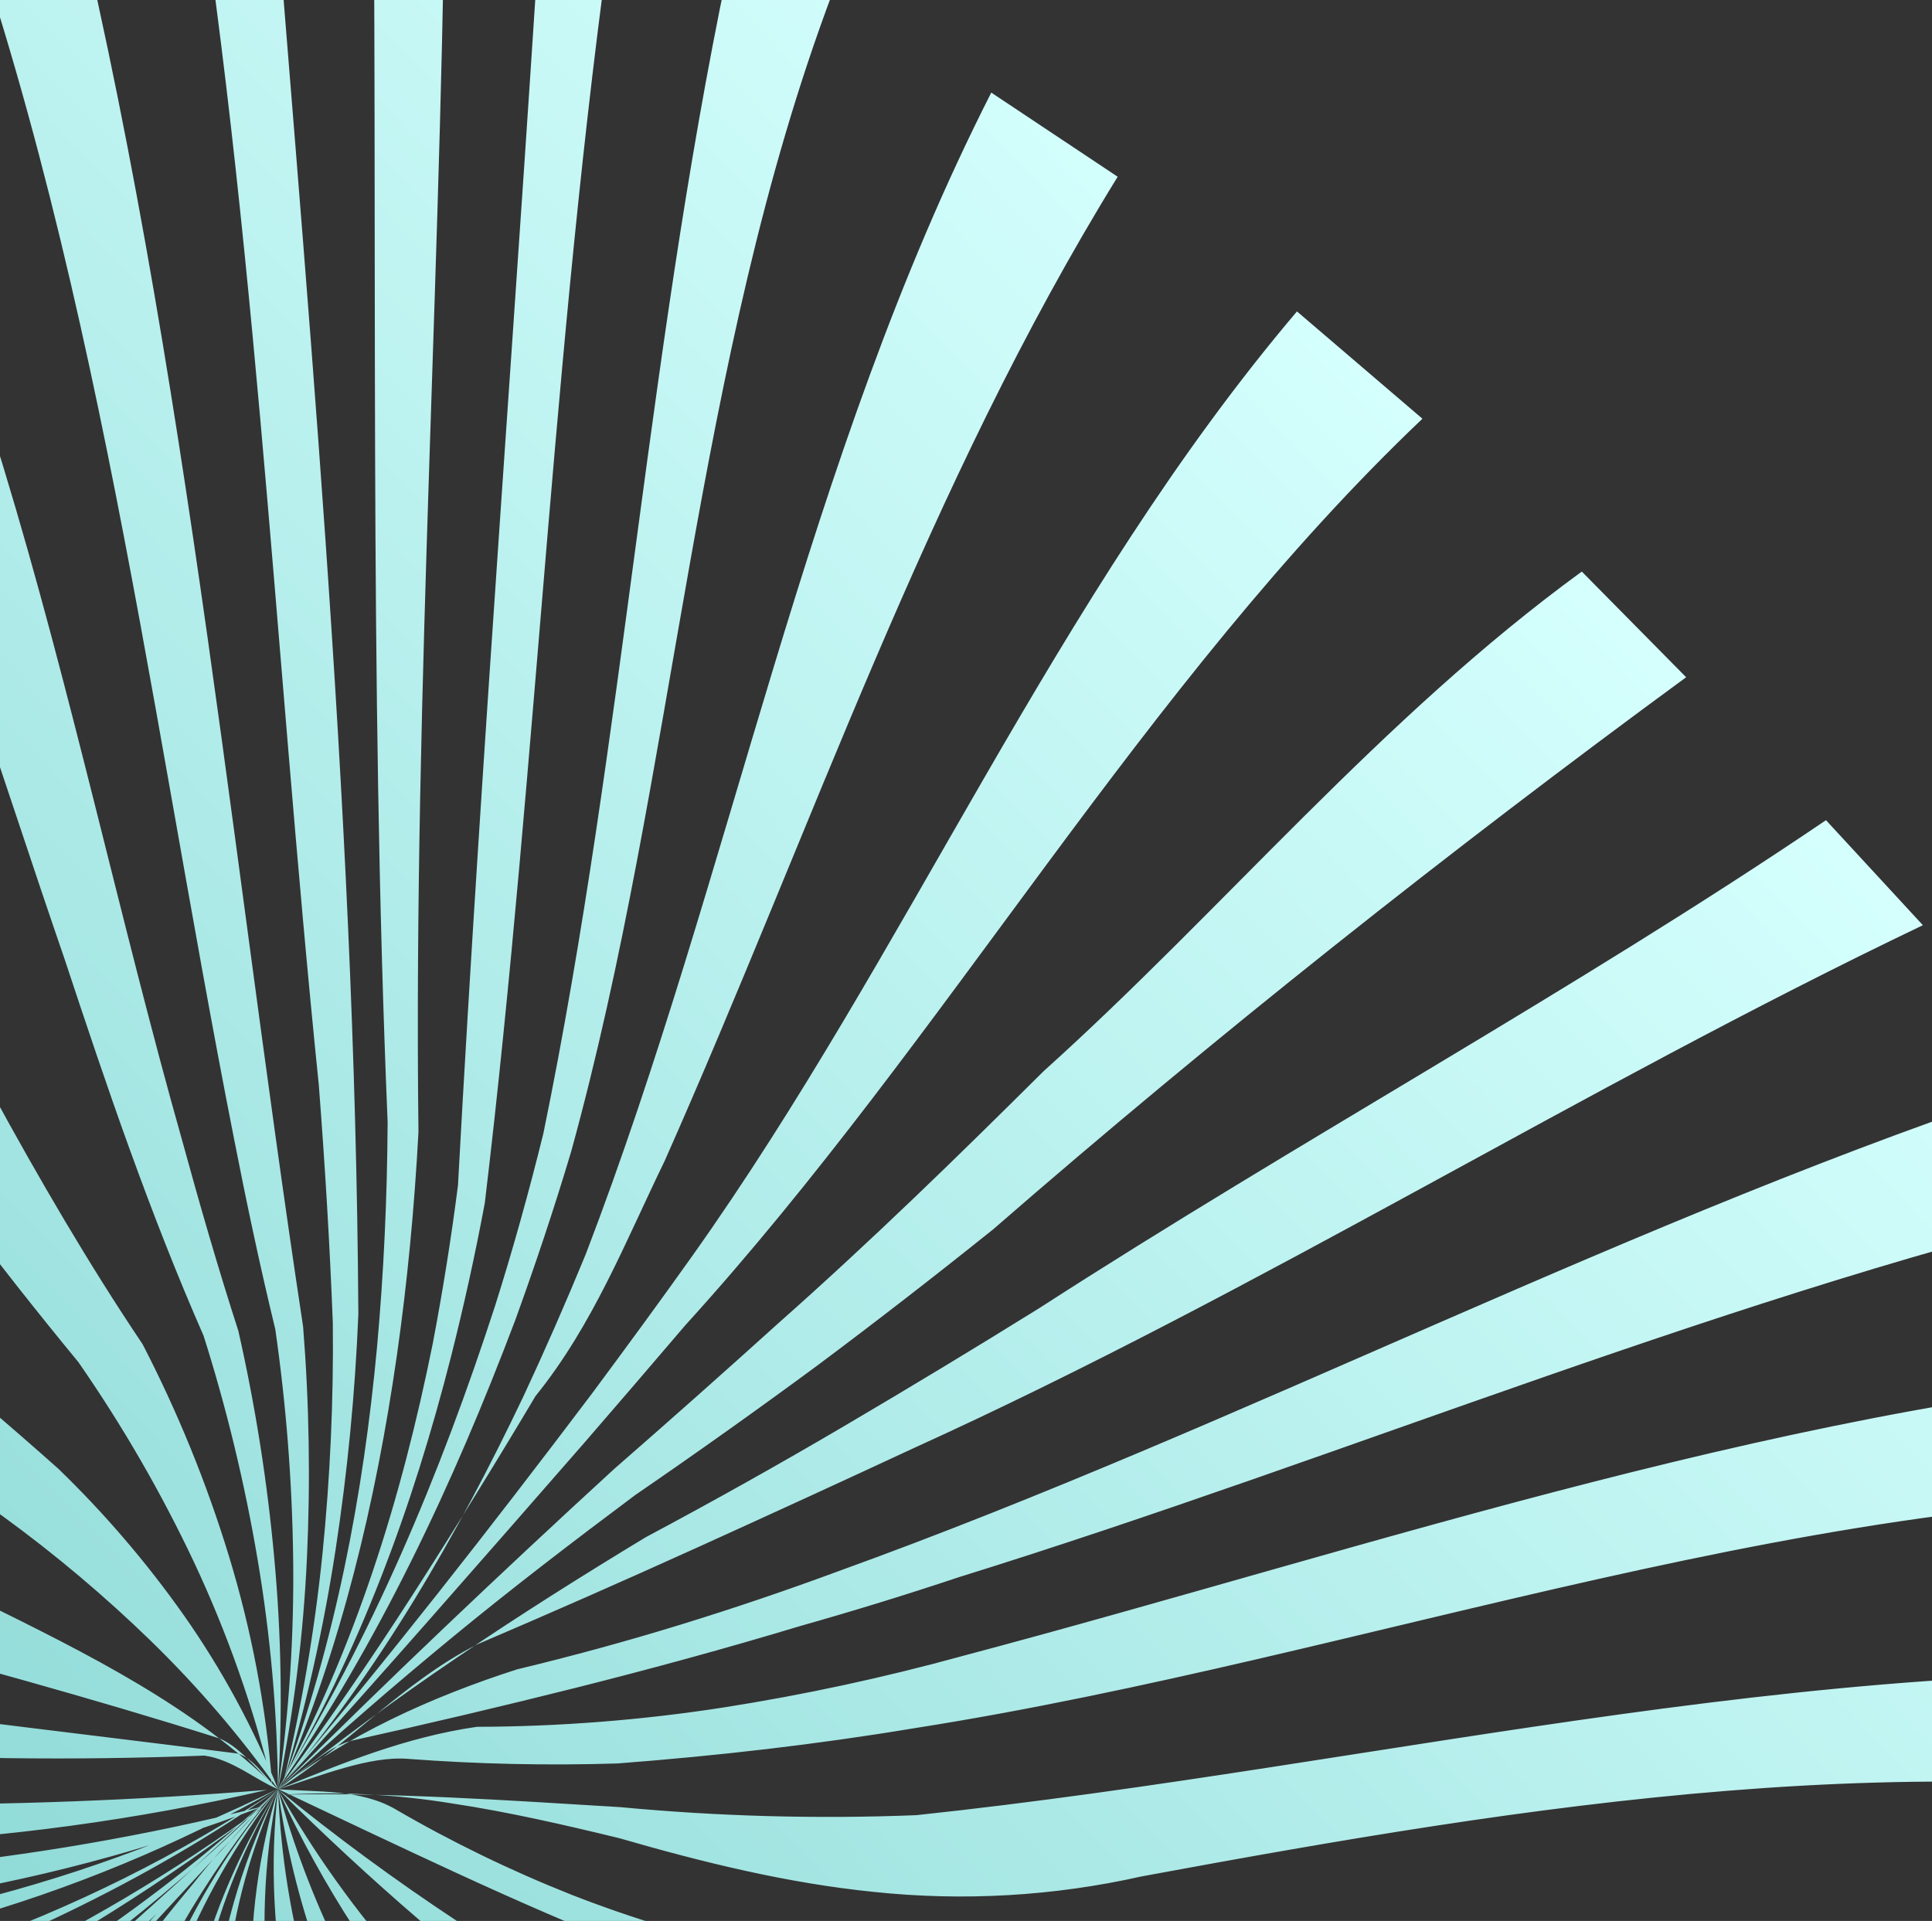 <svg width="178" height="177" viewBox="0 0 178 177" fill="none" xmlns="http://www.w3.org/2000/svg">
<rect x="0" y="0" width="178" height="177" fill="#333333" stroke="none"/>
<path d="M-140.564 249.722C-104.507 222.514 -59.817 210.451 -19.598 191.696C-14.433 189.392 -9.345 186.992 -4.354 184.432C5.712 179.363 15.278 173.357 24.219 166.494C15.98 172.543 7.16 177.759 -2.11 182.065C-6.736 184.252 -11.476 186.264 -16.258 188.153C-60.541 206.992 -110.258 211.807 -151.1 238.665L-140.564 249.722ZM-178.441 193.395C-174.763 192.292 -170.334 190.482 -166.309 190.214C-115.789 189.895 -67.819 189.239 -19.17 180.644C-13.986 179.638 -8.854 178.433 -3.795 176.986C6.456 174.111 16.329 170.025 25.614 164.815C16.027 169.571 5.927 173.212 -4.488 175.667C-9.677 176.926 -14.931 177.947 -20.233 178.794C-68.996 186.255 -116.497 186.374 -168.018 179.178C-172.11 178.439 -176.539 180.249 -181.319 181.193L-178.441 193.395ZM-182.179 164.425C-130.406 175.197 -77.945 181.319 -24.821 176.966C-19.23 176.524 -13.677 175.898 -8.175 175.017C2.881 173.317 13.725 170.447 24.176 166.457C13.533 169.134 2.704 171.007 -8.219 172.058C-13.687 172.608 -19.186 172.988 -24.693 173.237C-53.675 174.129 -80.914 174.926 -111.439 171.897C-136.931 168.534 -156.917 156.719 -180.452 152.539L-182.179 164.425ZM-163.973 222.431C-122.034 202.48 -72.924 203.77 -28.496 188.89C-23.662 187.548 -18.925 186.112 -14.239 184.517C-0.206 179.74 13.283 173.538 25.594 164.892C16.511 170.912 6.722 175.79 -3.553 179.416C-8.633 181.254 -13.795 182.83 -19.021 184.207C-58.957 193.246 -99.08 197.929 -140.746 202.21C-151.75 203.951 -161.748 205.625 -171.262 210.406L-163.973 222.431ZM-158.473 111.436C-125.401 143.549 -80.592 156.244 -34.876 159.721C-28.972 160.397 -23.055 160.926 -17.127 161.308C-5.162 162.077 6.836 162.23 18.817 161.763C21.366 162.1 23.512 163.979 25.591 164.852C24.519 163.912 23.379 161.966 21.836 161.563C12.662 160.403 3.651 159.328 -5.237 158.209C-14.126 157.091 -22.886 155.923 -31.566 154.578C-75.016 148.763 -120.765 137.141 -149.824 101.744L-158.473 111.436ZM-136.649 87.881C-132.026 94.132 -126.74 99.865 -120.883 104.979C-103.65 120.879 -81.85 129.541 -60.05 137.151C-52.63 139.601 -45.162 141.799 -37.704 143.912C-30.246 146.025 -22.87 147.972 -15.643 149.959C-9.649 151.568 -3.649 153.181 2.335 154.866C8.319 156.552 14.293 158.303 20.229 160.184C22.308 161.057 23.984 163.473 25.593 164.882C18.017 157.298 8.09 152.397 -1.836 147.496C-6.434 145.527 -11.098 143.784 -15.793 142.175C-22.836 140.227 -29.919 138.129 -36.941 135.8C-43.963 133.471 -50.939 130.937 -57.767 128.104C-71.663 123.32 -84.338 115.064 -96.27 107.127C-102.16 102.903 -107.7 98.21 -112.834 93.094C-118.036 87.903 -122.738 82.235 -126.881 76.164L-136.649 87.881ZM-114.843 273.378C-108.033 268.751 -101.254 264.258 -94.541 258.758C-69.301 235.351 -42.922 213.889 -14.062 195.548C-9.374 192.448 -4.718 189.329 -0.16 186.105C8.966 179.657 17.721 172.788 25.622 164.85C14.445 175.447 1.709 183.494 -11.506 190.78C-15.909 193.21 -20.368 195.563 -24.888 197.909C-60.97 216.098 -94.931 237.557 -125.445 264.139L-114.843 273.378ZM-174.852 136.555C-131.658 163.671 -80.269 168.853 -30.247 170.108C-24.099 170.246 -17.947 170.167 -11.79 169.869C0.468 169.334 12.653 167.678 24.611 164.922C12.711 165.878 0.723 166.34 -11.276 166.262C-17.279 166.219 -23.282 166.044 -29.282 165.738C-78.171 162.138 -129.493 157.962 -168.9 125.668L-174.852 136.555ZM-19.262 336.788C-9.518 329.43 1.087 321.65 0.222 308.567C-1.9 268.78 -14.22 227.648 7.254 191.223C12.175 181.662 18.346 172.797 25.602 164.861C21.976 168.645 18.493 172.621 15.179 176.763C11.875 180.931 8.789 185.267 5.934 189.754C-6.846 209.454 -14.911 232.733 -13.785 257.423C-12.056 283.59 -2.751 317.341 -34.116 328.444L-19.262 336.788ZM103.919 311.128C99.396 294.916 91.354 280.287 79.486 268.945C60.511 249.482 40.463 229.079 29.919 203.972C27.388 197.922 25.682 191.558 24.849 185.052C24.013 178.325 24.271 171.506 25.612 164.861C23.829 170.81 23.002 177.005 23.16 183.213C23.34 189.169 24.324 195.072 26.084 200.764C36.77 234.378 63.056 257.399 83.165 286.39C89.332 295.584 94.089 306.387 95.052 318.438L103.919 311.128ZM82.848 327.416C83.755 310.611 78.129 294.306 68.14 280.817C48.7 254.309 28.386 229.88 21.617 198.559C20.593 193.02 20.364 187.363 20.937 181.759C21.571 175.912 23.148 170.208 25.608 164.866C22.628 170.793 20.658 177.176 19.779 183.751C18.976 190.085 19.103 196.503 20.159 202.8C25.93 231.559 41.681 255.785 59.983 280.347C71.58 295.246 76.333 313.631 74.115 332.852L82.848 327.416ZM-87.08 292.44C-74.703 283.719 -61.079 275.739 -52.885 262.054C-42.409 244.681 -36.561 226.098 -23.328 211.735C-19.677 207.404 -15.819 203.292 -11.818 199.296C0.178 187.396 13.485 176.532 25.602 164.861C20.903 170.227 15.197 175.66 9.961 180.556C5.547 184.513 1.032 188.381 -3.5 192.235C-8.032 196.088 -12.594 199.944 -17.091 203.856C-23.137 207.512 -27.836 212.878 -32.066 217.708C-53.751 241.385 -71.21 267.814 -99.262 284.767L-87.08 292.44ZM61.905 339.055C65.834 322.414 66.584 303.158 56.529 288.663C37.492 260.612 19.395 231.488 17.381 197.627C17.179 191.994 17.733 186.36 19.028 180.874C20.394 175.225 22.619 169.819 25.626 164.844C22.527 169.766 20.135 175.099 18.521 180.686C16.972 186.129 16.11 191.746 15.956 197.403C15.93 232.198 33.153 263.402 50.31 293.599C58.352 308.228 60.555 326.277 52.882 342.55L61.905 339.055ZM124.687 292.47C118.973 283.698 112.095 275.741 104.242 268.818C79.566 247.207 50.057 228.948 35.058 198.981C32.305 193.792 30.1 188.33 28.478 182.683C26.81 176.885 25.85 170.905 25.618 164.875C24.848 171.72 25.186 178.643 26.619 185.379C28.035 191.895 30.309 198.194 33.381 204.111C47.769 232.632 74.795 251.561 96.988 273.843C104.095 281.964 110.732 290.621 116.175 300.414L124.687 292.47ZM-54.671 314.595C-36.59 307.674 -30.03 293.506 -26.708 277.32C-25.604 271.924 -24.863 266.306 -24.174 260.66C-22.893 249.456 -21.611 238.252 -18.251 227.92C-16.068 221.258 -13.118 214.871 -9.46 208.889C-5.898 202.841 -1.906 197.016 1.958 191.241C5.528 186.516 9.345 181.951 13.32 177.553C17.295 173.155 21.418 168.924 25.617 164.855C15.48 175.889 4.839 186.956 -4.678 198.732C-7.857 202.718 -10.904 206.772 -13.775 210.98C-32.002 233.892 -29.405 265.561 -45.991 289.91C-51.028 297.826 -60.489 299.97 -68.565 304.483L-54.671 314.595ZM39.508 346.217C56.359 316.998 36.116 285.994 23.721 259.019C15.413 240.364 9.991 219.496 12.127 198.734C12.759 192.671 14.189 186.718 16.38 181.03C18.643 175.227 21.745 169.788 25.589 164.887C21.423 169.813 18.008 175.328 15.455 181.253C12.985 187.084 11.297 193.215 10.433 199.488C6.557 221.23 12.046 243.104 19.95 263.302C30.869 290.881 48.496 320.542 29.144 347.693L39.508 346.217ZM-112.922 57.185C-91.821 85.726 -59.359 102.778 -29.292 120.681C-24.231 123.701 -19.198 126.753 -14.253 129.908C-9.309 133.062 -4.45 136.313 0.273 139.719C5.085 143.221 9.642 147.06 13.91 151.207C18.221 155.403 22.143 159.981 25.629 164.885C23.369 159.226 20.459 153.849 16.959 148.862C13.531 143.999 9.653 139.469 5.376 135.332C0.956 131.395 -3.557 127.565 -8.142 123.796C-12.728 120.027 -17.331 116.299 -21.986 112.62C-49.575 90.524 -77.807 68.643 -102.173 42.239L-112.922 57.185ZM13.195 347.255C30.691 333.317 27.956 307.217 20.184 289.032C6.583 259.104 -1.246 224.75 9.426 193.429C11.124 188.548 13.224 183.815 15.704 179.28C18.166 174.768 21.014 170.476 24.216 166.454C20.181 170.359 16.625 174.732 13.624 179.479C10.68 184.147 8.248 189.119 6.371 194.309C-4.16 226.996 2.596 260.41 11.901 294.161C16.587 311.54 17.043 333.748 0.348 344.585L13.195 347.255ZM-7.622 -20.186C8.436 19.925 13.308 63.067 21.563 104.934C22.722 110.852 23.963 116.708 25.365 122.488C26.368 129.464 26.917 136.498 27.009 143.545C27.104 150.674 26.639 157.799 25.617 164.855C27.057 157.836 27.947 150.715 28.279 143.557C28.608 136.453 28.491 129.336 27.927 122.247C20.64 74.21 16.376 24.963 3.577 -22.041L-7.622 -20.186ZM214.416 154.896C170.274 151.234 128.067 162.627 84.413 167.252C75.311 167.614 66.195 167.366 57.127 166.51C51.931 166.197 46.749 165.859 41.578 165.626C36.408 165.393 31.273 165.248 26.121 165.363C31.328 165.065 36.553 165.339 41.701 166.179C46.841 166.955 51.927 168.128 57.033 169.366C64.86 171.632 72.606 173.524 80.513 174.323C88.761 175.197 97.096 174.714 105.189 172.893C140.949 166.285 177.45 160.326 213.68 167.242L214.416 154.896ZM206.026 126.204C166.252 128.747 126.727 142.489 88.655 152.591C81.428 154.581 74.094 156.161 66.689 157.324C59.161 158.493 51.556 159.091 43.938 159.111C37.429 160.048 31.524 162.462 25.618 164.875C29.578 163.602 34.007 161.792 37.562 162.061C43.991 162.548 50.442 162.69 56.887 162.487C66.144 161.777 75.149 160.75 84.202 159.245C126.396 152.629 168.271 136.205 210.911 137.955L206.026 126.204ZM207.546 184.484C171.793 174.373 134.755 179.862 98.808 182.343C93.955 182.595 89.091 182.535 84.245 182.162C79.332 181.777 74.461 180.969 69.687 179.747C63.887 178.475 58.197 176.751 52.667 174.589C47.047 172.36 41.601 169.715 36.376 166.673C33.224 164.861 29.198 165.128 25.642 164.859C31.12 167.447 36.615 170.069 42.141 172.614C47.666 175.158 53.256 177.608 58.922 179.83C66.527 183.158 74.436 185.744 82.539 187.552C90.831 189.387 99.298 190.317 107.791 190.324C138.417 188.702 169.616 186.632 199.938 196.699L207.546 184.484ZM189.023 99.565C150.527 112.131 114.891 131.175 77.232 144.777C72.427 146.555 67.567 148.2 62.654 149.712C57.74 151.224 52.734 152.592 47.636 153.817C39.718 156.364 31.866 159.917 25.624 164.88C28.04 163.203 29.92 161.057 32.403 160.387C39.456 158.827 46.387 157.191 53.194 155.48C60.104 153.737 66.901 151.886 73.784 149.807C78.646 148.433 83.479 146.945 88.282 145.343C124.687 134.027 159.583 119.076 196.859 110.392L189.023 99.565ZM168.233 75.573C145.09 91.249 119.721 105.063 95.756 120.531C89.807 124.228 83.829 127.843 77.822 131.375C71.816 134.907 65.706 138.33 59.492 141.643C53.627 145.191 47.843 148.84 42.174 152.683C36.504 156.526 30.998 160.551 25.638 164.864C31.947 160.907 37.116 155.005 43.962 151.518C50.781 148.603 57.534 145.629 64.22 142.598C70.907 139.566 77.567 136.508 84.2 133.423C116.104 118.934 145.702 100.291 177.161 85.25L168.233 75.573ZM185.689 213.661C157.235 198.603 122.814 205.435 91.568 198.911C86.131 197.922 80.781 196.503 75.57 194.666C70.191 192.767 65.014 190.339 60.116 187.418C53.941 184.302 47.948 180.839 42.166 177.045C36.459 173.279 30.947 169.227 25.651 164.903C29.798 169.01 34.133 173.044 38.65 176.924C43.167 180.804 47.875 184.52 52.744 187.988C64.678 197.188 78.763 203.834 93.185 207.932C99.718 209.451 106.354 210.487 113.04 211.032C133.973 213.312 156.783 214.326 174.683 226.087L185.689 213.661ZM143.226 271.291C138.34 266.671 133.137 262.399 127.654 258.506C122.27 254.653 116.705 251.136 111.059 247.765C84.756 233.737 56.923 217.894 38.973 192.682C35.997 188.521 33.375 184.119 31.134 179.52C28.845 174.818 26.997 169.914 25.613 164.871C26.31 169.973 27.529 174.989 29.25 179.842C30.907 184.509 32.992 189.012 35.481 193.292C54.94 226.587 90.891 242.902 119.81 265.85C125.257 270.62 130.583 275.563 135.79 280.68L143.226 271.291ZM160.984 243.71C148.466 235.476 134.693 229.331 120.203 225.517C115.503 224.065 110.802 222.668 106.156 221.208C87.039 214.895 67.386 208.112 51.603 194.593C46.414 190.556 41.602 186.055 37.226 181.148C32.791 176.155 28.898 170.706 25.614 164.891C29.688 173.762 35.033 181.992 41.481 189.321C47.872 196.554 55.071 203.031 62.937 208.625C68.235 212.406 73.767 215.851 79.498 218.938C91.892 224.929 104.792 230.017 117.375 235.717C129.957 241.417 142.22 247.72 153.336 256.165L160.984 243.71ZM119.493 28.694C97.192 54.99 83.688 87.727 63.738 115.787C60.723 120.031 57.648 124.212 54.558 128.38C45.198 140.777 35.625 153.016 25.608 164.866C30.397 159.578 35.134 154.27 39.819 148.942C44.504 143.615 49.176 138.281 53.833 132.941C56.964 129.324 60.07 125.708 63.154 122.093C87.249 95.588 105.316 63.053 131.052 38.581L119.493 28.694ZM16.402 -22.841C23.482 17.931 25.202 59.261 29.371 99.958C29.95 107.425 30.384 114.69 30.663 121.884C30.74 128.994 30.422 136.104 29.709 143.179C28.986 150.304 27.773 157.371 26.078 164.329C28.184 157.271 29.8 150.076 30.917 142.796C32.018 135.605 32.718 128.359 33.016 121.091C32.733 73.433 28.066 25.729 24.347 -22.454L16.402 -22.841ZM34.329 -20.927C34.819 21.222 33.989 62.216 35.713 103.389C35.675 110.391 35.353 117.296 34.74 124.089C33.473 137.724 30.915 151.186 26.056 164.311C31.452 151.656 34.62 138.416 36.563 124.909C37.528 118.168 38.177 111.312 38.554 104.322C38.059 62.936 40.902 21.809 41.055 -19.18L34.329 -20.927ZM50.31 -15.786C47.764 25.923 44.452 67.587 42.194 109.226C41.564 114.155 40.786 118.983 39.875 123.779C36.996 138.041 32.726 151.9 25.624 164.88C33.129 152.252 38.051 138.785 41.573 124.925C42.751 120.268 43.782 115.576 44.666 110.851C49.633 69.28 50.999 28.756 57.153 -12.354L50.31 -15.786ZM145.735 52.664C127.242 66.137 112.74 83.778 96.167 98.685C92.183 102.639 88.188 106.584 84.123 110.467C80.059 114.351 75.935 118.182 71.709 121.925C66.711 126.441 61.67 130.917 56.585 135.351C51.33 140.168 46.123 145.032 40.962 149.943C35.801 154.855 30.688 159.834 25.624 164.88C30.86 159.984 36.253 155.33 41.727 150.822C47.201 146.315 52.849 141.998 58.533 137.749C64.199 133.862 69.789 129.886 75.302 125.821C80.788 121.722 86.188 117.537 91.515 113.262C111.99 95.447 133.603 78.345 155.349 62.402L145.735 52.664ZM-43.135 -8.763C-15.497 16.979 -5.992 53.749 5.941 88.342C7.899 94.257 9.852 100.111 11.966 105.945C14.08 111.779 16.29 117.46 18.759 123.083C20.894 129.828 22.556 136.715 23.734 143.692C24.922 150.699 25.549 157.789 25.61 164.896C26.04 157.777 25.924 150.636 25.265 143.535C24.626 136.499 23.521 129.513 21.958 122.623C20.102 116.873 18.413 111.041 16.8 105.144C5.33 64.633 -1.151 20.081 -26.84 -14.954L-43.135 -8.763ZM-83.352 20.283C-45.304 47.766 -22.317 89.706 7.213 125.496C11.27 131.336 14.836 137.504 17.872 143.934C20.952 150.496 23.363 157.351 25.071 164.396C24.51 157.263 23.175 150.212 21.089 143.367C19.032 136.638 16.372 130.109 13.139 123.86C3.117 108.938 -5.02 92.642 -13.421 76.561C-16.186 71.2 -19.025 65.87 -21.963 60.642C-24.901 55.413 -27.922 50.236 -31.133 45.233C-40.778 30.205 -52.045 16.488 -67.113 5.757L-83.352 20.283ZM91.329 8.532C74.121 42.369 67.523 80.207 53.964 115.571C52.141 120.005 50.225 124.376 48.215 128.684C42.094 141.529 34.988 153.852 25.611 164.916C29.941 159.074 34.055 153.11 37.964 147.034C41.874 140.957 45.663 134.812 49.339 128.635C54.647 122.076 57.671 114.294 61.231 106.982C74.869 76.258 85.421 44.727 102.975 16.285L91.329 8.532ZM67.781 -6.165C59.703 30.69 57.601 67.725 50.064 104.428C48.717 109.885 47.254 115.137 45.607 120.341C40.566 135.838 34.303 150.825 25.572 164.863C34.909 151.356 41.762 136.734 47.476 121.627C49.322 116.531 51.049 111.378 52.626 106.093C62.313 70.96 63.879 33.456 76.693 -0.636L67.781 -6.165Z" fill="url(#paint0_linear_916_15678)"/>
<defs>
<linearGradient id="paint0_linear_916_15678" x1="127.187" y1="35.196" x2="-222.886" y2="376.826" gradientUnits="userSpaceOnUse">
<stop stop-color="#D4FFFD"/>
<stop offset="1" stop-color="#24A19C"/>
</linearGradient>
</defs>
</svg>
